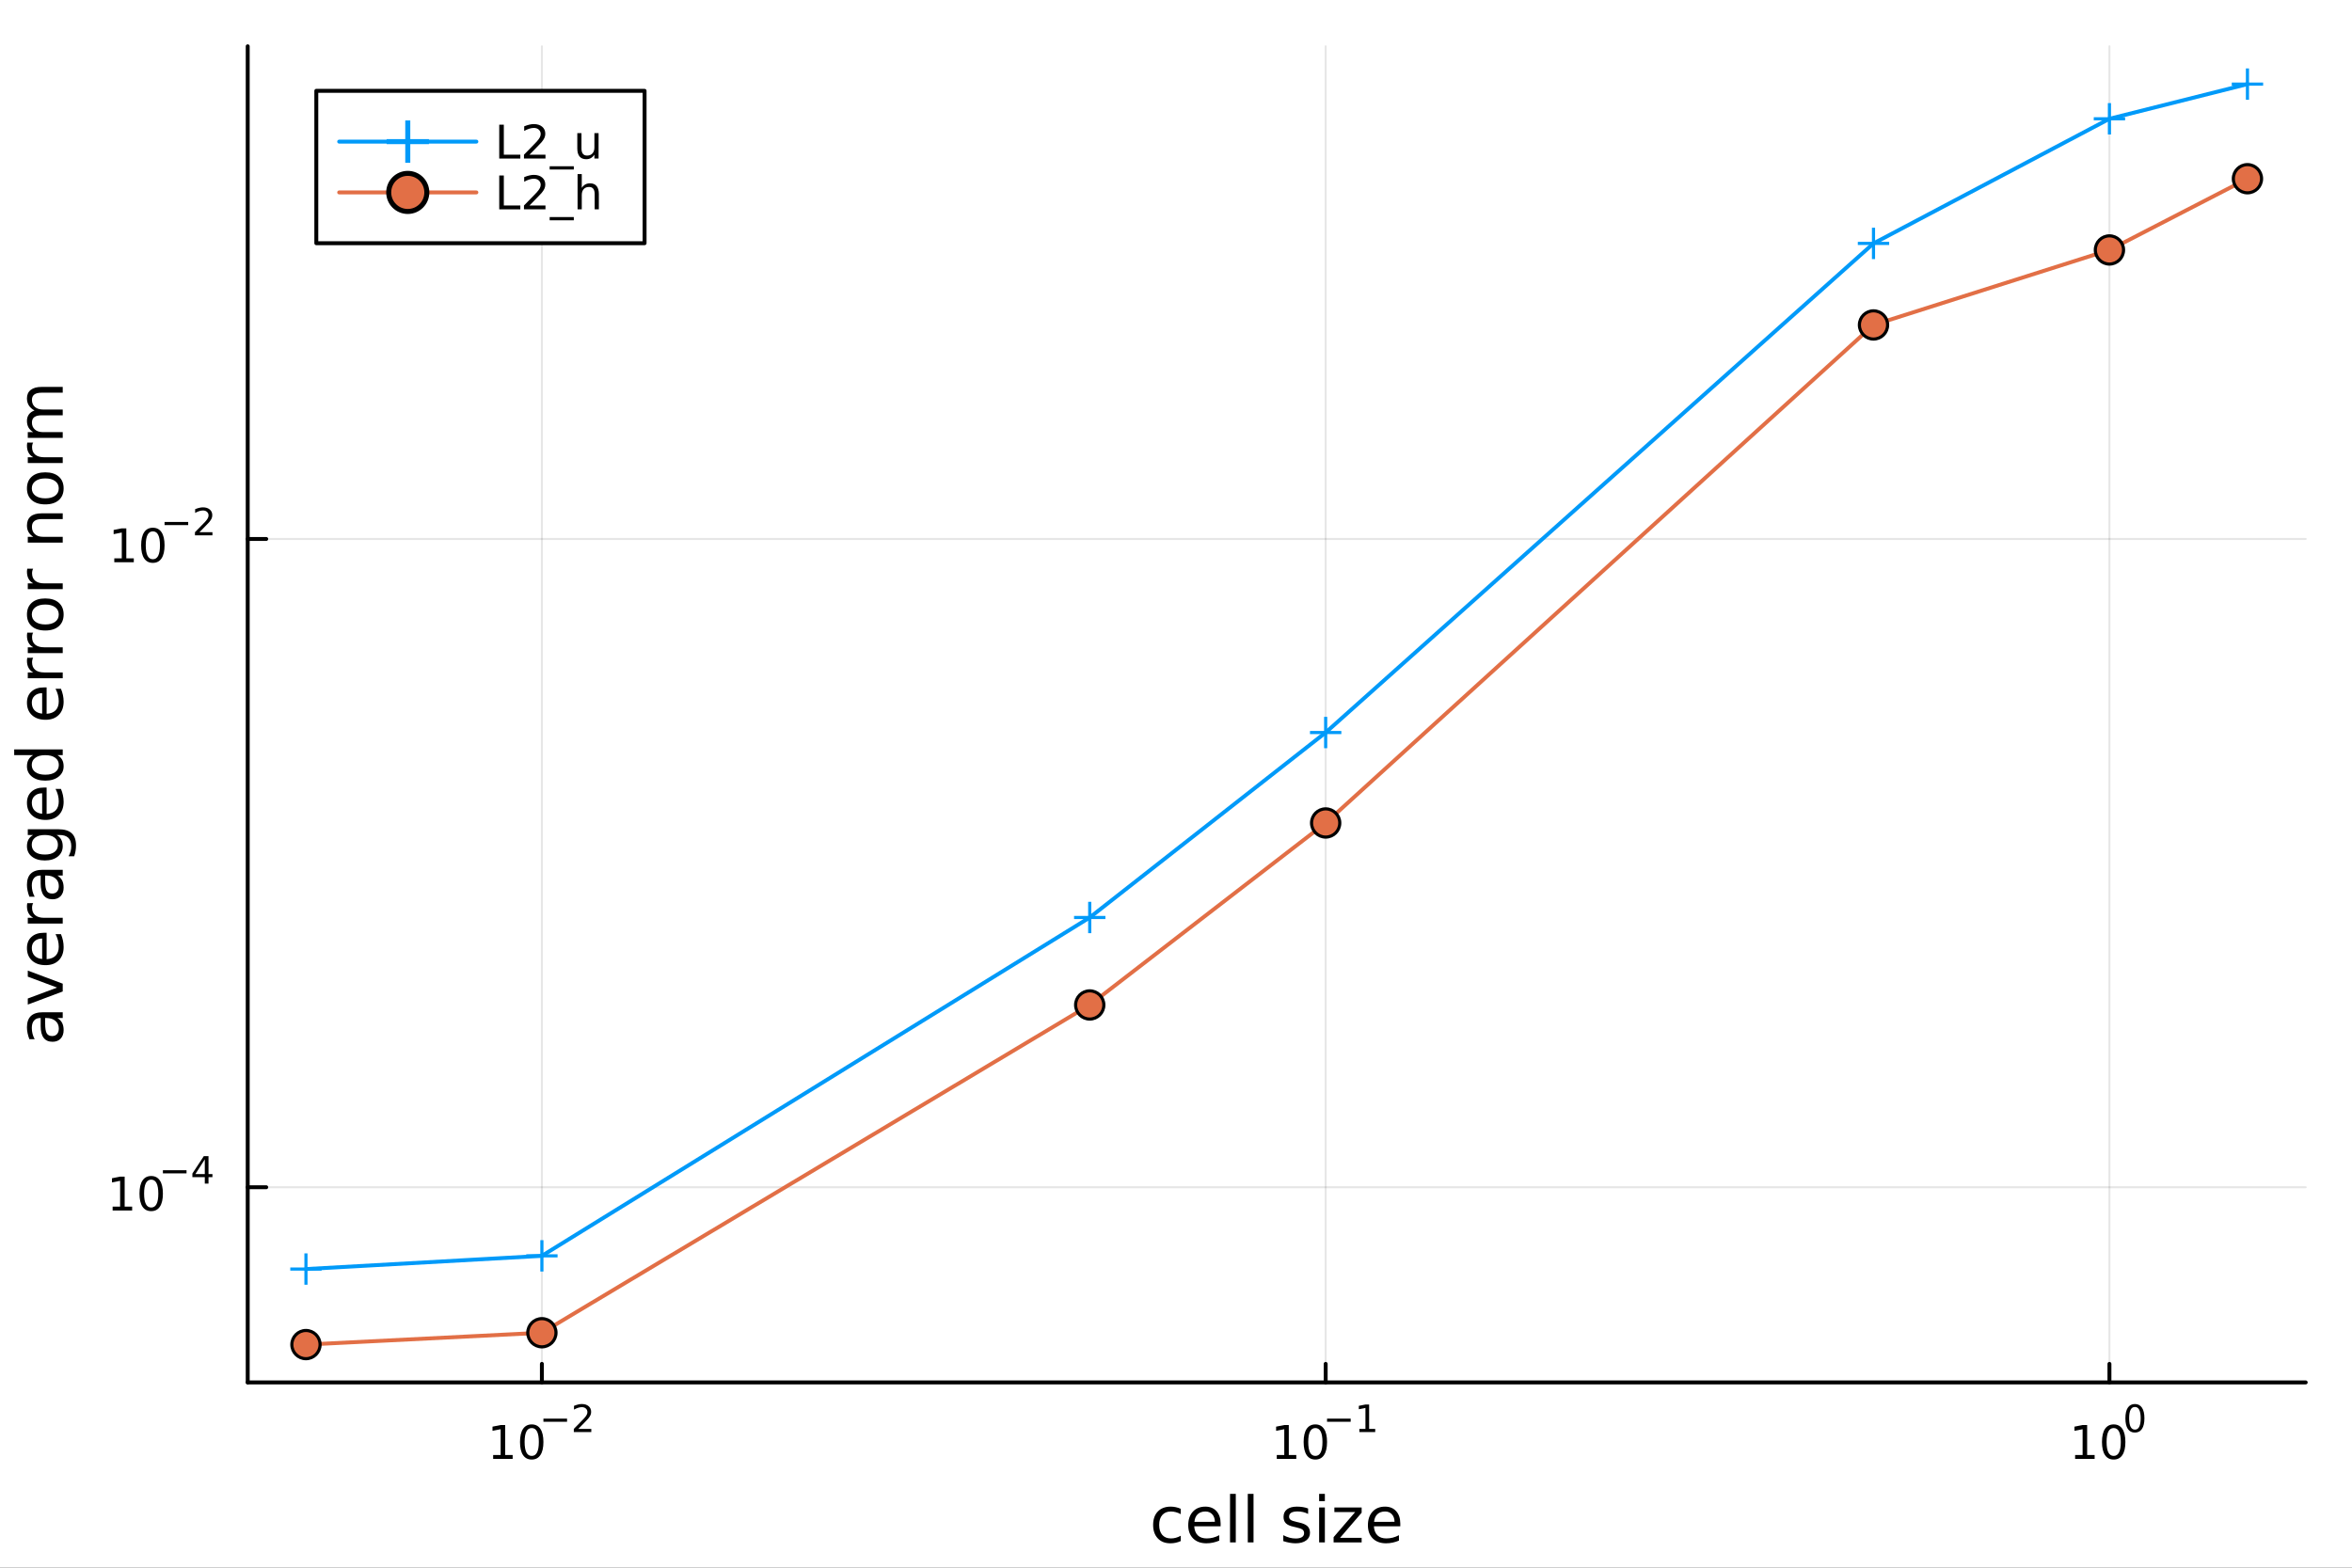 <?xml version="1.0" encoding="utf-8"?>
<svg xmlns="http://www.w3.org/2000/svg" xmlns:xlink="http://www.w3.org/1999/xlink" width="600" height="400" viewBox="0 0 2400 1600">
<rect x="0" y="0" width="2400" height="1600" fill="#333333" stroke="none"/>
<defs>
  <clipPath id="clip340">
    <rect x="0" y="0" width="2400" height="1600"/>
  </clipPath>
</defs>
<path clip-path="url(#clip340)" d="
M0 1600 L2400 1600 L2400 0 L0 0  Z
  " fill="#ffffff" fill-rule="evenodd" fill-opacity="1"/>
<defs>
  <clipPath id="clip341">
    <rect x="480" y="0" width="1681" height="1600"/>
  </clipPath>
</defs>
<path clip-path="url(#clip340)" d="
M252.764 1410.9 L2352.76 1410.9 L2352.76 47.244 L252.764 47.244  Z
  " fill="#ffffff" fill-rule="evenodd" fill-opacity="1"/>
<defs>
  <clipPath id="clip342">
    <rect x="252" y="47" width="2101" height="1365"/>
  </clipPath>
</defs>
<polyline clip-path="url(#clip342)" style="stroke:#000000; stroke-linecap:round; stroke-linejoin:round; stroke-width:2; stroke-opacity:0.1; fill:none" points="
  552.952,1410.9 552.952,47.244 
  "/>
<polyline clip-path="url(#clip342)" style="stroke:#000000; stroke-linecap:round; stroke-linejoin:round; stroke-width:2; stroke-opacity:0.1; fill:none" points="
  1352.72,1410.9 1352.72,47.244 
  "/>
<polyline clip-path="url(#clip342)" style="stroke:#000000; stroke-linecap:round; stroke-linejoin:round; stroke-width:2; stroke-opacity:0.1; fill:none" points="
  2152.49,1410.9 2152.49,47.244 
  "/>
<polyline clip-path="url(#clip340)" style="stroke:#000000; stroke-linecap:round; stroke-linejoin:round; stroke-width:4; stroke-opacity:1; fill:none" points="
  252.764,1410.9 2352.76,1410.9 
  "/>
<polyline clip-path="url(#clip340)" style="stroke:#000000; stroke-linecap:round; stroke-linejoin:round; stroke-width:4; stroke-opacity:1; fill:none" points="
  552.952,1410.9 552.952,1392 
  "/>
<polyline clip-path="url(#clip340)" style="stroke:#000000; stroke-linecap:round; stroke-linejoin:round; stroke-width:4; stroke-opacity:1; fill:none" points="
  1352.72,1410.9 1352.72,1392 
  "/>
<polyline clip-path="url(#clip340)" style="stroke:#000000; stroke-linecap:round; stroke-linejoin:round; stroke-width:4; stroke-opacity:1; fill:none" points="
  2152.49,1410.9 2152.49,1392 
  "/>
<path clip-path="url(#clip340)" d="M503.218 1485.02 L510.857 1485.02 L510.857 1458.66 L502.547 1460.32 L502.547 1456.06 L510.81 1454.4 L515.486 1454.4 L515.486 1485.02 L523.125 1485.02 L523.125 1488.96 L503.218 1488.96 L503.218 1485.02 Z" fill="#000000" fill-rule="evenodd" fill-opacity="1" /><path clip-path="url(#clip340)" d="M542.569 1457.48 Q538.958 1457.48 537.13 1461.04 Q535.324 1464.58 535.324 1471.71 Q535.324 1478.82 537.13 1482.38 Q538.958 1485.92 542.569 1485.92 Q546.204 1485.92 548.009 1482.38 Q549.838 1478.82 549.838 1471.71 Q549.838 1464.58 548.009 1461.04 Q546.204 1457.48 542.569 1457.48 M542.569 1453.77 Q548.38 1453.77 551.435 1458.38 Q554.514 1462.96 554.514 1471.71 Q554.514 1480.44 551.435 1485.04 Q548.38 1489.63 542.569 1489.63 Q536.759 1489.63 533.681 1485.04 Q530.625 1480.44 530.625 1471.71 Q530.625 1462.96 533.681 1458.38 Q536.759 1453.77 542.569 1453.77 Z" fill="#000000" fill-rule="evenodd" fill-opacity="1" /><path clip-path="url(#clip340)" d="M554.514 1447.87 L578.625 1447.87 L578.625 1451.07 L554.514 1451.07 L554.514 1447.87 Z" fill="#000000" fill-rule="evenodd" fill-opacity="1" /><path clip-path="url(#clip340)" d="M590.098 1458.35 L603.358 1458.35 L603.358 1461.55 L585.528 1461.55 L585.528 1458.35 Q587.691 1456.11 591.415 1452.35 Q595.157 1448.57 596.117 1447.48 Q597.941 1445.43 598.656 1444.02 Q599.389 1442.59 599.389 1441.22 Q599.389 1438.98 597.809 1437.57 Q596.248 1436.16 593.728 1436.16 Q591.941 1436.16 589.948 1436.78 Q587.973 1437.4 585.716 1438.66 L585.716 1434.82 Q588.011 1433.9 590.004 1433.43 Q591.998 1432.96 593.653 1432.96 Q598.016 1432.96 600.612 1435.14 Q603.207 1437.32 603.207 1440.97 Q603.207 1442.7 602.549 1444.26 Q601.909 1445.8 600.198 1447.91 Q599.728 1448.46 597.208 1451.07 Q594.687 1453.67 590.098 1458.35 Z" fill="#000000" fill-rule="evenodd" fill-opacity="1" /><path clip-path="url(#clip340)" d="M1302.84 1485.02 L1310.48 1485.02 L1310.48 1458.66 L1302.16 1460.32 L1302.16 1456.06 L1310.43 1454.4 L1315.1 1454.4 L1315.1 1485.02 L1322.74 1485.02 L1322.74 1488.96 L1302.84 1488.96 L1302.84 1485.02 Z" fill="#000000" fill-rule="evenodd" fill-opacity="1" /><path clip-path="url(#clip340)" d="M1342.19 1457.48 Q1338.58 1457.48 1336.75 1461.04 Q1334.94 1464.58 1334.94 1471.71 Q1334.94 1478.82 1336.75 1482.38 Q1338.58 1485.92 1342.19 1485.92 Q1345.82 1485.92 1347.63 1482.38 Q1349.46 1478.82 1349.46 1471.71 Q1349.46 1464.58 1347.63 1461.04 Q1345.82 1457.48 1342.19 1457.48 M1342.19 1453.77 Q1348 1453.77 1351.05 1458.38 Q1354.13 1462.96 1354.13 1471.71 Q1354.13 1480.44 1351.05 1485.04 Q1348 1489.63 1342.19 1489.63 Q1336.38 1489.63 1333.3 1485.04 Q1330.24 1480.44 1330.24 1471.71 Q1330.24 1462.96 1333.3 1458.38 Q1336.38 1453.77 1342.19 1453.77 Z" fill="#000000" fill-rule="evenodd" fill-opacity="1" /><path clip-path="url(#clip340)" d="M1354.13 1447.87 L1378.24 1447.87 L1378.24 1451.07 L1354.13 1451.07 L1354.13 1447.87 Z" fill="#000000" fill-rule="evenodd" fill-opacity="1" /><path clip-path="url(#clip340)" d="M1387.1 1458.35 L1393.31 1458.35 L1393.31 1436.93 L1386.56 1438.28 L1386.56 1434.82 L1393.27 1433.47 L1397.07 1433.47 L1397.07 1458.35 L1403.28 1458.35 L1403.28 1461.55 L1387.1 1461.55 L1387.1 1458.35 Z" fill="#000000" fill-rule="evenodd" fill-opacity="1" /><path clip-path="url(#clip340)" d="M2117.47 1485.02 L2125.11 1485.02 L2125.11 1458.66 L2116.8 1460.32 L2116.8 1456.06 L2125.07 1454.4 L2129.74 1454.4 L2129.74 1485.02 L2137.38 1485.02 L2137.38 1488.96 L2117.47 1488.96 L2117.47 1485.02 Z" fill="#000000" fill-rule="evenodd" fill-opacity="1" /><path clip-path="url(#clip340)" d="M2156.82 1457.48 Q2153.21 1457.48 2151.38 1461.04 Q2149.58 1464.58 2149.58 1471.71 Q2149.58 1478.82 2151.38 1482.38 Q2153.21 1485.92 2156.82 1485.92 Q2160.46 1485.92 2162.26 1482.38 Q2164.09 1478.82 2164.09 1471.71 Q2164.09 1464.58 2162.26 1461.04 Q2160.46 1457.48 2156.82 1457.48 M2156.82 1453.77 Q2162.63 1453.77 2165.69 1458.38 Q2168.77 1462.96 2168.77 1471.71 Q2168.77 1480.44 2165.69 1485.04 Q2162.63 1489.63 2156.82 1489.63 Q2151.01 1489.63 2147.94 1485.04 Q2144.88 1480.44 2144.88 1471.71 Q2144.88 1462.96 2147.94 1458.38 Q2151.01 1453.77 2156.82 1453.77 Z" fill="#000000" fill-rule="evenodd" fill-opacity="1" /><path clip-path="url(#clip340)" d="M2178.47 1435.97 Q2175.54 1435.97 2174.05 1438.86 Q2172.59 1441.74 2172.59 1447.53 Q2172.59 1453.31 2174.05 1456.2 Q2175.54 1459.08 2178.47 1459.08 Q2181.43 1459.08 2182.89 1456.2 Q2184.38 1453.31 2184.38 1447.53 Q2184.38 1441.74 2182.89 1438.86 Q2181.43 1435.97 2178.47 1435.97 M2178.47 1432.96 Q2183.19 1432.96 2185.68 1436.7 Q2188.18 1440.43 2188.18 1447.53 Q2188.18 1454.62 2185.68 1458.37 Q2183.19 1462.09 2178.47 1462.09 Q2173.75 1462.09 2171.25 1458.37 Q2168.77 1454.62 2168.77 1447.53 Q2168.77 1440.43 2171.25 1436.7 Q2173.75 1432.96 2178.47 1432.96 Z" fill="#000000" fill-rule="evenodd" fill-opacity="1" /><path clip-path="url(#clip340)" d="M1204.86 1539.91 L1204.86 1545.38 Q1202.37 1544.01 1199.86 1543.34 Q1197.38 1542.64 1194.83 1542.64 Q1189.13 1542.64 1185.98 1546.27 Q1182.83 1549.87 1182.83 1556.39 Q1182.83 1562.92 1185.98 1566.55 Q1189.13 1570.14 1194.83 1570.14 Q1197.38 1570.14 1199.86 1569.47 Q1202.37 1568.77 1204.86 1567.41 L1204.86 1572.82 Q1202.4 1573.96 1199.76 1574.54 Q1197.15 1575.11 1194.19 1575.11 Q1186.14 1575.11 1181.4 1570.05 Q1176.66 1564.99 1176.66 1556.39 Q1176.66 1547.67 1181.43 1542.68 Q1186.24 1537.68 1194.57 1537.68 Q1197.28 1537.68 1199.86 1538.25 Q1202.44 1538.79 1204.86 1539.91 Z" fill="#000000" fill-rule="evenodd" fill-opacity="1" /><path clip-path="url(#clip340)" d="M1245.53 1554.9 L1245.53 1557.76 L1218.61 1557.76 Q1218.99 1563.81 1222.23 1566.99 Q1225.51 1570.14 1231.34 1570.14 Q1234.71 1570.14 1237.86 1569.32 Q1241.04 1568.49 1244.16 1566.83 L1244.16 1572.37 Q1241.01 1573.71 1237.7 1574.41 Q1234.39 1575.11 1230.99 1575.11 Q1222.46 1575.11 1217.46 1570.14 Q1212.49 1565.18 1212.49 1556.71 Q1212.49 1547.96 1217.2 1542.83 Q1221.95 1537.68 1229.97 1537.68 Q1237.16 1537.68 1241.33 1542.33 Q1245.53 1546.94 1245.53 1554.9 M1239.68 1553.18 Q1239.61 1548.37 1236.97 1545.51 Q1234.36 1542.64 1230.03 1542.64 Q1225.13 1542.64 1222.17 1545.41 Q1219.24 1548.18 1218.8 1553.21 L1239.68 1553.18 Z" fill="#000000" fill-rule="evenodd" fill-opacity="1" /><path clip-path="url(#clip340)" d="M1255.14 1524.66 L1261 1524.66 L1261 1574.19 L1255.14 1574.19 L1255.14 1524.66 Z" fill="#000000" fill-rule="evenodd" fill-opacity="1" /><path clip-path="url(#clip340)" d="M1273.25 1524.66 L1279.11 1524.66 L1279.11 1574.19 L1273.25 1574.19 L1273.25 1524.66 Z" fill="#000000" fill-rule="evenodd" fill-opacity="1" /><path clip-path="url(#clip340)" d="M1334.81 1539.59 L1334.81 1545.13 Q1332.33 1543.85 1329.66 1543.22 Q1326.98 1542.58 1324.12 1542.58 Q1319.76 1542.58 1317.56 1543.92 Q1315.4 1545.25 1315.4 1547.93 Q1315.4 1549.96 1316.96 1551.14 Q1318.52 1552.29 1323.23 1553.34 L1325.23 1553.78 Q1331.47 1555.12 1334.08 1557.57 Q1336.72 1559.99 1336.72 1564.35 Q1336.72 1569.32 1332.77 1572.21 Q1328.86 1575.11 1321.98 1575.11 Q1319.12 1575.11 1316 1574.54 Q1312.91 1573.99 1309.48 1572.88 L1309.48 1566.83 Q1312.72 1568.52 1315.87 1569.38 Q1319.02 1570.21 1322.11 1570.21 Q1326.25 1570.21 1328.48 1568.81 Q1330.71 1567.37 1330.71 1564.8 Q1330.71 1562.41 1329.08 1561.14 Q1327.49 1559.86 1322.05 1558.68 L1320.01 1558.21 Q1314.57 1557.06 1312.15 1554.71 Q1309.73 1552.32 1309.73 1548.18 Q1309.73 1543.15 1313.3 1540.42 Q1316.86 1537.68 1323.42 1537.68 Q1326.66 1537.68 1329.53 1538.16 Q1332.39 1538.63 1334.81 1539.59 Z" fill="#000000" fill-rule="evenodd" fill-opacity="1" /><path clip-path="url(#clip340)" d="M1346.05 1538.54 L1351.9 1538.54 L1351.9 1574.19 L1346.05 1574.19 L1346.05 1538.54 M1346.05 1524.66 L1351.9 1524.66 L1351.9 1532.08 L1346.05 1532.08 L1346.05 1524.66 Z" fill="#000000" fill-rule="evenodd" fill-opacity="1" /><path clip-path="url(#clip340)" d="M1361.61 1538.54 L1389.43 1538.54 L1389.43 1543.88 L1367.4 1569.51 L1389.43 1569.51 L1389.43 1574.19 L1360.82 1574.19 L1360.82 1568.84 L1382.84 1543.22 L1361.61 1543.22 L1361.61 1538.54 Z" fill="#000000" fill-rule="evenodd" fill-opacity="1" /><path clip-path="url(#clip340)" d="M1428.86 1554.9 L1428.86 1557.76 L1401.94 1557.76 Q1402.32 1563.81 1405.57 1566.99 Q1408.84 1570.14 1414.67 1570.14 Q1418.04 1570.14 1421.19 1569.32 Q1424.38 1568.49 1427.5 1566.83 L1427.5 1572.37 Q1424.34 1573.71 1421.03 1574.41 Q1417.72 1575.11 1414.32 1575.11 Q1405.79 1575.11 1400.79 1570.14 Q1395.83 1565.18 1395.83 1556.71 Q1395.83 1547.96 1400.54 1542.83 Q1405.28 1537.68 1413.3 1537.68 Q1420.49 1537.68 1424.66 1542.33 Q1428.86 1546.94 1428.86 1554.9 M1423.01 1553.18 Q1422.94 1548.37 1420.3 1545.51 Q1417.69 1542.64 1413.36 1542.64 Q1408.46 1542.64 1405.5 1545.41 Q1402.57 1548.18 1402.13 1553.21 L1423.01 1553.18 Z" fill="#000000" fill-rule="evenodd" fill-opacity="1" /><polyline clip-path="url(#clip342)" style="stroke:#000000; stroke-linecap:round; stroke-linejoin:round; stroke-width:2; stroke-opacity:0.1; fill:none" points="
  252.764,1211.71 2352.76,1211.71 
  "/>
<polyline clip-path="url(#clip342)" style="stroke:#000000; stroke-linecap:round; stroke-linejoin:round; stroke-width:2; stroke-opacity:0.1; fill:none" points="
  252.764,550.073 2352.76,550.073 
  "/>
<polyline clip-path="url(#clip340)" style="stroke:#000000; stroke-linecap:round; stroke-linejoin:round; stroke-width:4; stroke-opacity:1; fill:none" points="
  252.764,1410.9 252.764,47.244 
  "/>
<polyline clip-path="url(#clip340)" style="stroke:#000000; stroke-linecap:round; stroke-linejoin:round; stroke-width:4; stroke-opacity:1; fill:none" points="
  252.764,1211.71 271.662,1211.71 
  "/>
<polyline clip-path="url(#clip340)" style="stroke:#000000; stroke-linecap:round; stroke-linejoin:round; stroke-width:4; stroke-opacity:1; fill:none" points="
  252.764,550.073 271.662,550.073 
  "/>
<path clip-path="url(#clip340)" d="M114.931 1231.5 L122.57 1231.5 L122.57 1205.14 L114.26 1206.8 L114.26 1202.54 L122.524 1200.88 L127.2 1200.88 L127.2 1231.5 L134.839 1231.5 L134.839 1235.44 L114.931 1235.44 L114.931 1231.5 Z" fill="#000000" fill-rule="evenodd" fill-opacity="1" /><path clip-path="url(#clip340)" d="M154.283 1203.96 Q150.672 1203.96 148.843 1207.52 Q147.038 1211.06 147.038 1218.19 Q147.038 1225.3 148.843 1228.86 Q150.672 1232.41 154.283 1232.41 Q157.917 1232.41 159.723 1228.86 Q161.552 1225.3 161.552 1218.19 Q161.552 1211.06 159.723 1207.52 Q157.917 1203.96 154.283 1203.96 M154.283 1200.25 Q160.093 1200.25 163.149 1204.86 Q166.227 1209.44 166.227 1218.19 Q166.227 1226.92 163.149 1231.53 Q160.093 1236.11 154.283 1236.11 Q148.473 1236.11 145.394 1231.53 Q142.339 1226.92 142.339 1218.19 Q142.339 1209.44 145.394 1204.86 Q148.473 1200.25 154.283 1200.25 Z" fill="#000000" fill-rule="evenodd" fill-opacity="1" /><path clip-path="url(#clip340)" d="M166.227 1194.35 L190.339 1194.35 L190.339 1197.55 L166.227 1197.55 L166.227 1194.35 Z" fill="#000000" fill-rule="evenodd" fill-opacity="1" /><path clip-path="url(#clip340)" d="M208.978 1183.26 L199.386 1198.25 L208.978 1198.25 L208.978 1183.26 M207.981 1179.95 L212.758 1179.95 L212.758 1198.25 L216.764 1198.25 L216.764 1201.41 L212.758 1201.41 L212.758 1208.03 L208.978 1208.03 L208.978 1201.41 L196.301 1201.41 L196.301 1197.74 L207.981 1179.95 Z" fill="#000000" fill-rule="evenodd" fill-opacity="1" /><path clip-path="url(#clip340)" d="M116.624 569.865 L124.263 569.865 L124.263 543.5 L115.953 545.167 L115.953 540.907 L124.217 539.241 L128.893 539.241 L128.893 569.865 L136.531 569.865 L136.531 573.801 L116.624 573.801 L116.624 569.865 Z" fill="#000000" fill-rule="evenodd" fill-opacity="1" /><path clip-path="url(#clip340)" d="M155.976 542.319 Q152.365 542.319 150.536 545.884 Q148.73 549.426 148.73 556.555 Q148.73 563.662 150.536 567.227 Q152.365 570.768 155.976 570.768 Q159.61 570.768 161.416 567.227 Q163.244 563.662 163.244 556.555 Q163.244 549.426 161.416 545.884 Q159.61 542.319 155.976 542.319 M155.976 538.616 Q161.786 538.616 164.841 543.222 Q167.92 547.805 167.92 556.555 Q167.92 565.282 164.841 569.889 Q161.786 574.472 155.976 574.472 Q150.166 574.472 147.087 569.889 Q144.031 565.282 144.031 556.555 Q144.031 547.805 147.087 543.222 Q150.166 538.616 155.976 538.616 Z" fill="#000000" fill-rule="evenodd" fill-opacity="1" /><path clip-path="url(#clip340)" d="M167.92 532.717 L192.032 532.717 L192.032 535.914 L167.92 535.914 L167.92 532.717 Z" fill="#000000" fill-rule="evenodd" fill-opacity="1" /><path clip-path="url(#clip340)" d="M203.504 543.193 L216.764 543.193 L216.764 546.39 L198.934 546.39 L198.934 543.193 Q201.097 540.955 204.821 537.193 Q208.564 533.413 209.523 532.322 Q211.347 530.272 212.062 528.861 Q212.796 527.432 212.796 526.059 Q212.796 523.821 211.216 522.41 Q209.655 521 207.134 521 Q205.348 521 203.354 521.62 Q201.379 522.241 199.122 523.501 L199.122 519.664 Q201.417 518.743 203.41 518.273 Q205.404 517.802 207.059 517.802 Q211.423 517.802 214.018 519.984 Q216.613 522.166 216.613 525.815 Q216.613 527.545 215.955 529.106 Q215.316 530.648 213.604 532.755 Q213.134 533.3 210.614 535.914 Q208.094 538.51 203.504 543.193 Z" fill="#000000" fill-rule="evenodd" fill-opacity="1" /><path clip-path="url(#clip340)" d="M46.085 1044.83 Q46.085 1051.92 47.708 1054.66 Q49.331 1057.4 53.246 1057.4 Q56.365 1057.4 58.211 1055.36 Q60.026 1053.29 60.026 1049.76 Q60.026 1044.89 56.588 1041.96 Q53.119 1039 47.39 1039 L46.085 1039 L46.085 1044.83 M43.666 1033.14 L64.004 1033.14 L64.004 1039 L58.593 1039 Q61.84 1041.01 63.399 1044 Q64.927 1046.99 64.927 1051.32 Q64.927 1056.79 61.872 1060.04 Q58.784 1063.25 53.628 1063.25 Q47.612 1063.25 44.557 1059.24 Q41.501 1055.2 41.501 1047.21 L41.501 1039 L40.928 1039 Q36.886 1039 34.69 1041.67 Q32.462 1044.32 32.462 1049.12 Q32.462 1052.18 33.194 1055.07 Q33.926 1057.97 35.39 1060.64 L29.98 1060.64 Q28.738 1057.43 28.133 1054.41 Q27.497 1051.38 27.497 1048.52 Q27.497 1040.78 31.507 1036.96 Q35.518 1033.14 43.666 1033.14 Z" fill="#000000" fill-rule="evenodd" fill-opacity="1" /><path clip-path="url(#clip340)" d="M28.356 1025.28 L28.356 1019.08 L58.275 1007.94 L28.356 996.796 L28.356 990.59 L64.004 1003.96 L64.004 1011.91 L28.356 1025.28 Z" fill="#000000" fill-rule="evenodd" fill-opacity="1" /><path clip-path="url(#clip340)" d="M44.716 952.013 L47.581 952.013 L47.581 978.94 Q53.628 978.558 56.811 975.312 Q59.962 972.033 59.962 966.209 Q59.962 962.835 59.134 959.684 Q58.307 956.501 56.652 953.382 L62.19 953.382 Q63.527 956.533 64.227 959.843 Q64.927 963.153 64.927 966.559 Q64.927 975.089 59.962 980.086 Q54.997 985.051 46.53 985.051 Q37.777 985.051 32.653 980.341 Q27.497 975.598 27.497 967.577 Q27.497 960.384 32.144 956.215 Q36.759 952.013 44.716 952.013 M42.997 957.87 Q38.191 957.933 35.327 960.575 Q32.462 963.185 32.462 967.514 Q32.462 972.415 35.231 975.375 Q38 978.304 43.029 978.749 L42.997 957.87 Z" fill="#000000" fill-rule="evenodd" fill-opacity="1" /><path clip-path="url(#clip340)" d="M33.831 921.744 Q33.258 922.731 33.003 923.909 Q32.717 925.055 32.717 926.455 Q32.717 931.42 35.963 934.094 Q39.178 936.736 45.225 936.736 L64.004 936.736 L64.004 942.624 L28.356 942.624 L28.356 936.736 L33.894 936.736 Q30.648 934.89 29.088 931.93 Q27.497 928.969 27.497 924.736 Q27.497 924.132 27.592 923.399 Q27.656 922.667 27.815 921.776 L33.831 921.744 Z" fill="#000000" fill-rule="evenodd" fill-opacity="1" /><path clip-path="url(#clip340)" d="M46.085 899.401 Q46.085 906.499 47.708 909.236 Q49.331 911.973 53.246 911.973 Q56.365 911.973 58.211 909.936 Q60.026 907.867 60.026 904.334 Q60.026 899.464 56.588 896.536 Q53.119 893.576 47.39 893.576 L46.085 893.576 L46.085 899.401 M43.666 887.72 L64.004 887.72 L64.004 893.576 L58.593 893.576 Q61.84 895.581 63.399 898.573 Q64.927 901.565 64.927 905.894 Q64.927 911.368 61.872 914.615 Q58.784 917.829 53.628 917.829 Q47.612 917.829 44.557 913.819 Q41.501 909.777 41.501 901.788 L41.501 893.576 L40.928 893.576 Q36.886 893.576 34.69 896.25 Q32.462 898.892 32.462 903.698 Q32.462 906.753 33.194 909.65 Q33.926 912.546 35.39 915.22 L29.98 915.22 Q28.738 912.005 28.133 908.981 Q27.497 905.957 27.497 903.093 Q27.497 895.359 31.507 891.539 Q35.518 887.72 43.666 887.72 Z" fill="#000000" fill-rule="evenodd" fill-opacity="1" /><path clip-path="url(#clip340)" d="M45.766 852.199 Q39.401 852.199 35.9 854.841 Q32.398 857.451 32.398 862.193 Q32.398 866.904 35.9 869.546 Q39.401 872.156 45.766 872.156 Q52.1 872.156 55.601 869.546 Q59.103 866.904 59.103 862.193 Q59.103 857.451 55.601 854.841 Q52.1 852.199 45.766 852.199 M59.58 846.343 Q68.683 846.343 73.107 850.385 Q77.563 854.427 77.563 862.766 Q77.563 865.853 77.086 868.591 Q76.64 871.328 75.685 873.906 L69.988 873.906 Q71.388 871.328 72.057 868.814 Q72.725 866.299 72.725 863.689 Q72.725 857.928 69.701 855.064 Q66.71 852.199 60.63 852.199 L57.734 852.199 Q60.885 854.013 62.445 856.846 Q64.004 859.679 64.004 863.625 Q64.004 870.182 59.007 874.193 Q54.01 878.203 45.766 878.203 Q37.491 878.203 32.494 874.193 Q27.497 870.182 27.497 863.625 Q27.497 859.679 29.056 856.846 Q30.616 854.013 33.767 852.199 L28.356 852.199 L28.356 846.343 L59.58 846.343 Z" fill="#000000" fill-rule="evenodd" fill-opacity="1" /><path clip-path="url(#clip340)" d="M44.716 803.788 L47.581 803.788 L47.581 830.715 Q53.628 830.333 56.811 827.086 Q59.962 823.808 59.962 817.983 Q59.962 814.61 59.134 811.459 Q58.307 808.276 56.652 805.156 L62.19 805.156 Q63.527 808.308 64.227 811.618 Q64.927 814.928 64.927 818.333 Q64.927 826.864 59.962 831.861 Q54.997 836.826 46.53 836.826 Q37.777 836.826 32.653 832.115 Q27.497 827.373 27.497 819.352 Q27.497 812.159 32.144 807.989 Q36.759 803.788 44.716 803.788 M42.997 809.644 Q38.191 809.708 35.327 812.35 Q32.462 814.96 32.462 819.288 Q32.462 824.19 35.231 827.15 Q38 830.078 43.029 830.524 L42.997 809.644 Z" fill="#000000" fill-rule="evenodd" fill-opacity="1" /><path clip-path="url(#clip340)" d="M33.767 770.718 L14.479 770.718 L14.479 764.862 L64.004 764.862 L64.004 770.718 L58.657 770.718 Q61.84 772.564 63.399 775.397 Q64.927 778.198 64.927 782.144 Q64.927 788.606 59.771 792.68 Q54.615 796.722 46.212 796.722 Q37.809 796.722 32.653 792.68 Q27.497 788.606 27.497 782.144 Q27.497 778.198 29.056 775.397 Q30.584 772.564 33.767 770.718 M46.212 790.674 Q52.673 790.674 56.365 788.033 Q60.026 785.359 60.026 780.712 Q60.026 776.065 56.365 773.392 Q52.673 770.718 46.212 770.718 Q39.751 770.718 36.09 773.392 Q32.398 776.065 32.398 780.712 Q32.398 785.359 36.09 788.033 Q39.751 790.674 46.212 790.674 Z" fill="#000000" fill-rule="evenodd" fill-opacity="1" /><path clip-path="url(#clip340)" d="M44.716 701.586 L47.581 701.586 L47.581 728.513 Q53.628 728.131 56.811 724.885 Q59.962 721.607 59.962 715.782 Q59.962 712.408 59.134 709.257 Q58.307 706.074 56.652 702.955 L62.19 702.955 Q63.527 706.106 64.227 709.416 Q64.927 712.726 64.927 716.132 Q64.927 724.662 59.962 729.659 Q54.997 734.624 46.53 734.624 Q37.777 734.624 32.653 729.914 Q27.497 725.171 27.497 717.151 Q27.497 709.957 32.144 705.788 Q36.759 701.586 44.716 701.586 M42.997 707.443 Q38.191 707.507 35.327 710.148 Q32.462 712.758 32.462 717.087 Q32.462 721.989 35.231 724.949 Q38 727.877 43.029 728.322 L42.997 707.443 Z" fill="#000000" fill-rule="evenodd" fill-opacity="1" /><path clip-path="url(#clip340)" d="M33.831 671.317 Q33.258 672.304 33.003 673.482 Q32.717 674.628 32.717 676.028 Q32.717 680.993 35.963 683.667 Q39.178 686.309 45.225 686.309 L64.004 686.309 L64.004 692.197 L28.356 692.197 L28.356 686.309 L33.894 686.309 Q30.648 684.463 29.088 681.503 Q27.497 678.543 27.497 674.309 Q27.497 673.705 27.592 672.973 Q27.656 672.241 27.815 671.349 L33.831 671.317 Z" fill="#000000" fill-rule="evenodd" fill-opacity="1" /><path clip-path="url(#clip340)" d="M33.831 645.664 Q33.258 646.65 33.003 647.828 Q32.717 648.974 32.717 650.374 Q32.717 655.34 35.963 658.013 Q39.178 660.655 45.225 660.655 L64.004 660.655 L64.004 666.543 L28.356 666.543 L28.356 660.655 L33.894 660.655 Q30.648 658.809 29.088 655.849 Q27.497 652.889 27.497 648.656 Q27.497 648.051 27.592 647.319 Q27.656 646.587 27.815 645.696 L33.831 645.664 Z" fill="#000000" fill-rule="evenodd" fill-opacity="1" /><path clip-path="url(#clip340)" d="M32.462 627.139 Q32.462 631.85 36.154 634.587 Q39.815 637.325 46.212 637.325 Q52.609 637.325 56.302 634.619 Q59.962 631.882 59.962 627.139 Q59.962 622.461 56.27 619.723 Q52.578 616.986 46.212 616.986 Q39.878 616.986 36.186 619.723 Q32.462 622.461 32.462 627.139 M27.497 627.139 Q27.497 619.501 32.462 615.14 Q37.427 610.78 46.212 610.78 Q54.965 610.78 59.962 615.14 Q64.927 619.501 64.927 627.139 Q64.927 634.81 59.962 639.171 Q54.965 643.499 46.212 643.499 Q37.427 643.499 32.462 639.171 Q27.497 634.81 27.497 627.139 Z" fill="#000000" fill-rule="evenodd" fill-opacity="1" /><path clip-path="url(#clip340)" d="M33.831 580.415 Q33.258 581.402 33.003 582.58 Q32.717 583.725 32.717 585.126 Q32.717 590.091 35.963 592.765 Q39.178 595.406 45.225 595.406 L64.004 595.406 L64.004 601.295 L28.356 601.295 L28.356 595.406 L33.894 595.406 Q30.648 593.56 29.088 590.6 Q27.497 587.64 27.497 583.407 Q27.497 582.802 27.592 582.07 Q27.656 581.338 27.815 580.447 L33.831 580.415 Z" fill="#000000" fill-rule="evenodd" fill-opacity="1" /><path clip-path="url(#clip340)" d="M42.488 523.92 L64.004 523.92 L64.004 529.776 L42.679 529.776 Q37.618 529.776 35.104 531.749 Q32.589 533.723 32.589 537.669 Q32.589 542.412 35.613 545.149 Q38.637 547.886 43.857 547.886 L64.004 547.886 L64.004 553.775 L28.356 553.775 L28.356 547.886 L33.894 547.886 Q30.68 545.786 29.088 542.953 Q27.497 540.088 27.497 536.365 Q27.497 530.222 31.316 527.071 Q35.104 523.92 42.488 523.92 Z" fill="#000000" fill-rule="evenodd" fill-opacity="1" /><path clip-path="url(#clip340)" d="M32.462 498.425 Q32.462 503.136 36.154 505.873 Q39.815 508.61 46.212 508.61 Q52.609 508.61 56.302 505.905 Q59.962 503.167 59.962 498.425 Q59.962 493.746 56.27 491.009 Q52.578 488.272 46.212 488.272 Q39.878 488.272 36.186 491.009 Q32.462 493.746 32.462 498.425 M27.497 498.425 Q27.497 490.786 32.462 486.426 Q37.427 482.065 46.212 482.065 Q54.965 482.065 59.962 486.426 Q64.927 490.786 64.927 498.425 Q64.927 506.096 59.962 510.456 Q54.965 514.785 46.212 514.785 Q37.427 514.785 32.462 510.456 Q27.497 506.096 27.497 498.425 Z" fill="#000000" fill-rule="evenodd" fill-opacity="1" /><path clip-path="url(#clip340)" d="M33.831 451.701 Q33.258 452.687 33.003 453.865 Q32.717 455.011 32.717 456.411 Q32.717 461.376 35.963 464.05 Q39.178 466.692 45.225 466.692 L64.004 466.692 L64.004 472.58 L28.356 472.58 L28.356 466.692 L33.894 466.692 Q30.648 464.846 29.088 461.886 Q27.497 458.926 27.497 454.692 Q27.497 454.088 27.592 453.356 Q27.656 452.624 27.815 451.732 L33.831 451.701 Z" fill="#000000" fill-rule="evenodd" fill-opacity="1" /><path clip-path="url(#clip340)" d="M35.199 418.949 Q31.253 416.753 29.375 413.697 Q27.497 410.642 27.497 406.504 Q27.497 400.934 31.412 397.91 Q35.295 394.887 42.488 394.887 L64.004 394.887 L64.004 400.775 L42.679 400.775 Q37.555 400.775 35.072 402.589 Q32.589 404.403 32.589 408.127 Q32.589 412.679 35.613 415.321 Q38.637 417.962 43.857 417.962 L64.004 417.962 L64.004 423.851 L42.679 423.851 Q37.523 423.851 35.072 425.665 Q32.589 427.479 32.589 431.267 Q32.589 435.755 35.645 438.396 Q38.669 441.038 43.857 441.038 L64.004 441.038 L64.004 446.926 L28.356 446.926 L28.356 441.038 L33.894 441.038 Q30.616 439.033 29.056 436.232 Q27.497 433.431 27.497 429.58 Q27.497 425.697 29.47 422.991 Q31.444 420.254 35.199 418.949 Z" fill="#000000" fill-rule="evenodd" fill-opacity="1" /><polyline clip-path="url(#clip342)" style="stroke:#009af9; stroke-linecap:round; stroke-linejoin:round; stroke-width:4; stroke-opacity:1; fill:none" points="
  2293.32,85.838 2152.49,121.236 1911.74,248.426 1352.72,747.621 1111.97,936.4 552.952,1281.73 312.198,1295.21 
  "/>
<line clip-path="url(#clip342)" x1="2293.32" y1="85.838" x2="2293.32" y2="69.838" style="stroke:#009af9; stroke-width:3.2; stroke-opacity:1"/>
<line clip-path="url(#clip342)" x1="2293.32" y1="85.838" x2="2277.32" y2="85.838" style="stroke:#009af9; stroke-width:3.2; stroke-opacity:1"/>
<line clip-path="url(#clip342)" x1="2293.32" y1="85.838" x2="2293.32" y2="101.838" style="stroke:#009af9; stroke-width:3.2; stroke-opacity:1"/>
<line clip-path="url(#clip342)" x1="2293.32" y1="85.838" x2="2309.32" y2="85.838" style="stroke:#009af9; stroke-width:3.2; stroke-opacity:1"/>
<line clip-path="url(#clip342)" x1="2152.49" y1="121.236" x2="2152.49" y2="105.236" style="stroke:#009af9; stroke-width:3.2; stroke-opacity:1"/>
<line clip-path="url(#clip342)" x1="2152.49" y1="121.236" x2="2136.49" y2="121.236" style="stroke:#009af9; stroke-width:3.2; stroke-opacity:1"/>
<line clip-path="url(#clip342)" x1="2152.49" y1="121.236" x2="2152.49" y2="137.236" style="stroke:#009af9; stroke-width:3.2; stroke-opacity:1"/>
<line clip-path="url(#clip342)" x1="2152.49" y1="121.236" x2="2168.49" y2="121.236" style="stroke:#009af9; stroke-width:3.2; stroke-opacity:1"/>
<line clip-path="url(#clip342)" x1="1911.74" y1="248.426" x2="1911.74" y2="232.426" style="stroke:#009af9; stroke-width:3.2; stroke-opacity:1"/>
<line clip-path="url(#clip342)" x1="1911.74" y1="248.426" x2="1895.74" y2="248.426" style="stroke:#009af9; stroke-width:3.2; stroke-opacity:1"/>
<line clip-path="url(#clip342)" x1="1911.74" y1="248.426" x2="1911.74" y2="264.426" style="stroke:#009af9; stroke-width:3.2; stroke-opacity:1"/>
<line clip-path="url(#clip342)" x1="1911.74" y1="248.426" x2="1927.74" y2="248.426" style="stroke:#009af9; stroke-width:3.2; stroke-opacity:1"/>
<line clip-path="url(#clip342)" x1="1352.72" y1="747.621" x2="1352.72" y2="731.621" style="stroke:#009af9; stroke-width:3.2; stroke-opacity:1"/>
<line clip-path="url(#clip342)" x1="1352.72" y1="747.621" x2="1336.72" y2="747.621" style="stroke:#009af9; stroke-width:3.2; stroke-opacity:1"/>
<line clip-path="url(#clip342)" x1="1352.72" y1="747.621" x2="1352.72" y2="763.621" style="stroke:#009af9; stroke-width:3.2; stroke-opacity:1"/>
<line clip-path="url(#clip342)" x1="1352.72" y1="747.621" x2="1368.72" y2="747.621" style="stroke:#009af9; stroke-width:3.2; stroke-opacity:1"/>
<line clip-path="url(#clip342)" x1="1111.97" y1="936.4" x2="1111.97" y2="920.4" style="stroke:#009af9; stroke-width:3.2; stroke-opacity:1"/>
<line clip-path="url(#clip342)" x1="1111.97" y1="936.4" x2="1095.97" y2="936.4" style="stroke:#009af9; stroke-width:3.2; stroke-opacity:1"/>
<line clip-path="url(#clip342)" x1="1111.97" y1="936.4" x2="1111.97" y2="952.4" style="stroke:#009af9; stroke-width:3.2; stroke-opacity:1"/>
<line clip-path="url(#clip342)" x1="1111.97" y1="936.4" x2="1127.97" y2="936.4" style="stroke:#009af9; stroke-width:3.2; stroke-opacity:1"/>
<line clip-path="url(#clip342)" x1="552.952" y1="1281.73" x2="552.952" y2="1265.73" style="stroke:#009af9; stroke-width:3.2; stroke-opacity:1"/>
<line clip-path="url(#clip342)" x1="552.952" y1="1281.73" x2="536.952" y2="1281.73" style="stroke:#009af9; stroke-width:3.2; stroke-opacity:1"/>
<line clip-path="url(#clip342)" x1="552.952" y1="1281.73" x2="552.952" y2="1297.73" style="stroke:#009af9; stroke-width:3.2; stroke-opacity:1"/>
<line clip-path="url(#clip342)" x1="552.952" y1="1281.73" x2="568.952" y2="1281.73" style="stroke:#009af9; stroke-width:3.2; stroke-opacity:1"/>
<line clip-path="url(#clip342)" x1="312.198" y1="1295.21" x2="312.198" y2="1279.21" style="stroke:#009af9; stroke-width:3.2; stroke-opacity:1"/>
<line clip-path="url(#clip342)" x1="312.198" y1="1295.21" x2="296.198" y2="1295.21" style="stroke:#009af9; stroke-width:3.2; stroke-opacity:1"/>
<line clip-path="url(#clip342)" x1="312.198" y1="1295.21" x2="312.198" y2="1311.21" style="stroke:#009af9; stroke-width:3.2; stroke-opacity:1"/>
<line clip-path="url(#clip342)" x1="312.198" y1="1295.21" x2="328.198" y2="1295.21" style="stroke:#009af9; stroke-width:3.2; stroke-opacity:1"/>
<polyline clip-path="url(#clip342)" style="stroke:#e26f46; stroke-linecap:round; stroke-linejoin:round; stroke-width:4; stroke-opacity:1; fill:none" points="
  2293.32,182.404 2152.49,255.109 1911.74,331.641 1352.72,839.927 1111.97,1025.67 552.952,1360.21 312.198,1372.3 
  "/>
<circle clip-path="url(#clip342)" cx="2293.32" cy="182.404" r="14.4" fill="#e26f46" fill-rule="evenodd" fill-opacity="1" stroke="#000000" stroke-opacity="1" stroke-width="3.2"/>
<circle clip-path="url(#clip342)" cx="2152.49" cy="255.109" r="14.4" fill="#e26f46" fill-rule="evenodd" fill-opacity="1" stroke="#000000" stroke-opacity="1" stroke-width="3.2"/>
<circle clip-path="url(#clip342)" cx="1911.74" cy="331.641" r="14.4" fill="#e26f46" fill-rule="evenodd" fill-opacity="1" stroke="#000000" stroke-opacity="1" stroke-width="3.2"/>
<circle clip-path="url(#clip342)" cx="1352.72" cy="839.927" r="14.4" fill="#e26f46" fill-rule="evenodd" fill-opacity="1" stroke="#000000" stroke-opacity="1" stroke-width="3.2"/>
<circle clip-path="url(#clip342)" cx="1111.97" cy="1025.67" r="14.4" fill="#e26f46" fill-rule="evenodd" fill-opacity="1" stroke="#000000" stroke-opacity="1" stroke-width="3.2"/>
<circle clip-path="url(#clip342)" cx="552.952" cy="1360.21" r="14.4" fill="#e26f46" fill-rule="evenodd" fill-opacity="1" stroke="#000000" stroke-opacity="1" stroke-width="3.2"/>
<circle clip-path="url(#clip342)" cx="312.198" cy="1372.3" r="14.4" fill="#e26f46" fill-rule="evenodd" fill-opacity="1" stroke="#000000" stroke-opacity="1" stroke-width="3.2"/>
<path clip-path="url(#clip340)" d="
M322.764 248.219 L657.739 248.219 L657.739 92.699 L322.764 92.699  Z
  " fill="#ffffff" fill-rule="evenodd" fill-opacity="1"/>
<polyline clip-path="url(#clip340)" style="stroke:#000000; stroke-linecap:round; stroke-linejoin:round; stroke-width:4; stroke-opacity:1; fill:none" points="
  322.764,248.219 657.739,248.219 657.739,92.699 322.764,92.699 322.764,248.219 
  "/>
<polyline clip-path="url(#clip340)" style="stroke:#009af9; stroke-linecap:round; stroke-linejoin:round; stroke-width:4; stroke-opacity:1; fill:none" points="
  346.097,144.539 486.096,144.539 
  "/>
<line clip-path="url(#clip340)" x1="416.097" y1="144.539" x2="416.097" y2="122.934" style="stroke:#009af9; stroke-width:5.12; stroke-opacity:1"/>
<line clip-path="url(#clip340)" x1="416.097" y1="144.539" x2="394.492" y2="144.539" style="stroke:#009af9; stroke-width:5.12; stroke-opacity:1"/>
<line clip-path="url(#clip340)" x1="416.097" y1="144.539" x2="416.097" y2="166.144" style="stroke:#009af9; stroke-width:5.12; stroke-opacity:1"/>
<line clip-path="url(#clip340)" x1="416.097" y1="144.539" x2="437.702" y2="144.539" style="stroke:#009af9; stroke-width:5.12; stroke-opacity:1"/>
<path clip-path="url(#clip340)" d="M509.43 127.259 L514.106 127.259 L514.106 157.884 L530.934 157.884 L530.934 161.819 L509.43 161.819 L509.43 127.259 Z" fill="#000000" fill-rule="evenodd" fill-opacity="1" /><path clip-path="url(#clip340)" d="M540.286 157.884 L556.605 157.884 L556.605 161.819 L534.661 161.819 L534.661 157.884 Q537.323 155.129 541.906 150.5 Q546.513 145.847 547.693 144.504 Q549.939 141.981 550.818 140.245 Q551.721 138.486 551.721 136.796 Q551.721 134.042 549.777 132.305 Q547.855 130.569 544.754 130.569 Q542.554 130.569 540.101 131.333 Q537.67 132.097 534.892 133.648 L534.892 128.926 Q537.717 127.792 540.17 127.213 Q542.624 126.634 544.661 126.634 Q550.031 126.634 553.226 129.319 Q556.42 132.005 556.42 136.495 Q556.42 138.625 555.61 140.546 Q554.823 142.444 552.716 145.037 Q552.138 145.708 549.036 148.926 Q545.934 152.12 540.286 157.884 Z" fill="#000000" fill-rule="evenodd" fill-opacity="1" /><path clip-path="url(#clip340)" d="M585.517 169.69 L585.517 173 L560.888 173 L560.888 169.69 L585.517 169.69 Z" fill="#000000" fill-rule="evenodd" fill-opacity="1" /><path clip-path="url(#clip340)" d="M589.082 151.588 L589.082 135.893 L593.341 135.893 L593.341 151.426 Q593.341 155.106 594.776 156.958 Q596.212 158.787 599.082 158.787 Q602.531 158.787 604.522 156.588 Q606.536 154.389 606.536 150.592 L606.536 135.893 L610.795 135.893 L610.795 161.819 L606.536 161.819 L606.536 157.838 Q604.985 160.199 602.925 161.356 Q600.887 162.49 598.179 162.49 Q593.712 162.49 591.397 159.713 Q589.082 156.935 589.082 151.588 M599.8 135.268 L599.8 135.268 Z" fill="#000000" fill-rule="evenodd" fill-opacity="1" /><polyline clip-path="url(#clip340)" style="stroke:#e26f46; stroke-linecap:round; stroke-linejoin:round; stroke-width:4; stroke-opacity:1; fill:none" points="
  346.097,196.379 486.096,196.379 
  "/>
<circle clip-path="url(#clip340)" cx="416.097" cy="196.379" r="19.444" fill="#e26f46" fill-rule="evenodd" fill-opacity="1" stroke="#000000" stroke-opacity="1" stroke-width="5.12"/>
<path clip-path="url(#clip340)" d="M509.43 179.099 L514.106 179.099 L514.106 209.724 L530.934 209.724 L530.934 213.659 L509.43 213.659 L509.43 179.099 Z" fill="#000000" fill-rule="evenodd" fill-opacity="1" /><path clip-path="url(#clip340)" d="M540.286 209.724 L556.605 209.724 L556.605 213.659 L534.661 213.659 L534.661 209.724 Q537.323 206.969 541.906 202.34 Q546.513 197.687 547.693 196.344 Q549.939 193.821 550.818 192.085 Q551.721 190.326 551.721 188.636 Q551.721 185.882 549.777 184.145 Q547.855 182.409 544.754 182.409 Q542.554 182.409 540.101 183.173 Q537.67 183.937 534.892 185.488 L534.892 180.766 Q537.717 179.632 540.17 179.053 Q542.624 178.474 544.661 178.474 Q550.031 178.474 553.226 181.159 Q556.42 183.845 556.42 188.335 Q556.42 190.465 555.61 192.386 Q554.823 194.284 552.716 196.877 Q552.138 197.548 549.036 200.766 Q545.934 203.96 540.286 209.724 Z" fill="#000000" fill-rule="evenodd" fill-opacity="1" /><path clip-path="url(#clip340)" d="M585.517 221.53 L585.517 224.84 L560.888 224.84 L560.888 221.53 L585.517 221.53 Z" fill="#000000" fill-rule="evenodd" fill-opacity="1" /><path clip-path="url(#clip340)" d="M611.073 198.011 L611.073 213.659 L606.813 213.659 L606.813 198.15 Q606.813 194.469 605.378 192.641 Q603.943 190.812 601.073 190.812 Q597.624 190.812 595.633 193.011 Q593.642 195.21 593.642 199.006 L593.642 213.659 L589.36 213.659 L589.36 177.641 L593.642 177.641 L593.642 191.761 Q595.17 189.423 597.23 188.266 Q599.313 187.108 602.022 187.108 Q606.489 187.108 608.781 189.886 Q611.073 192.641 611.073 198.011 Z" fill="#000000" fill-rule="evenodd" fill-opacity="1" /></svg>
